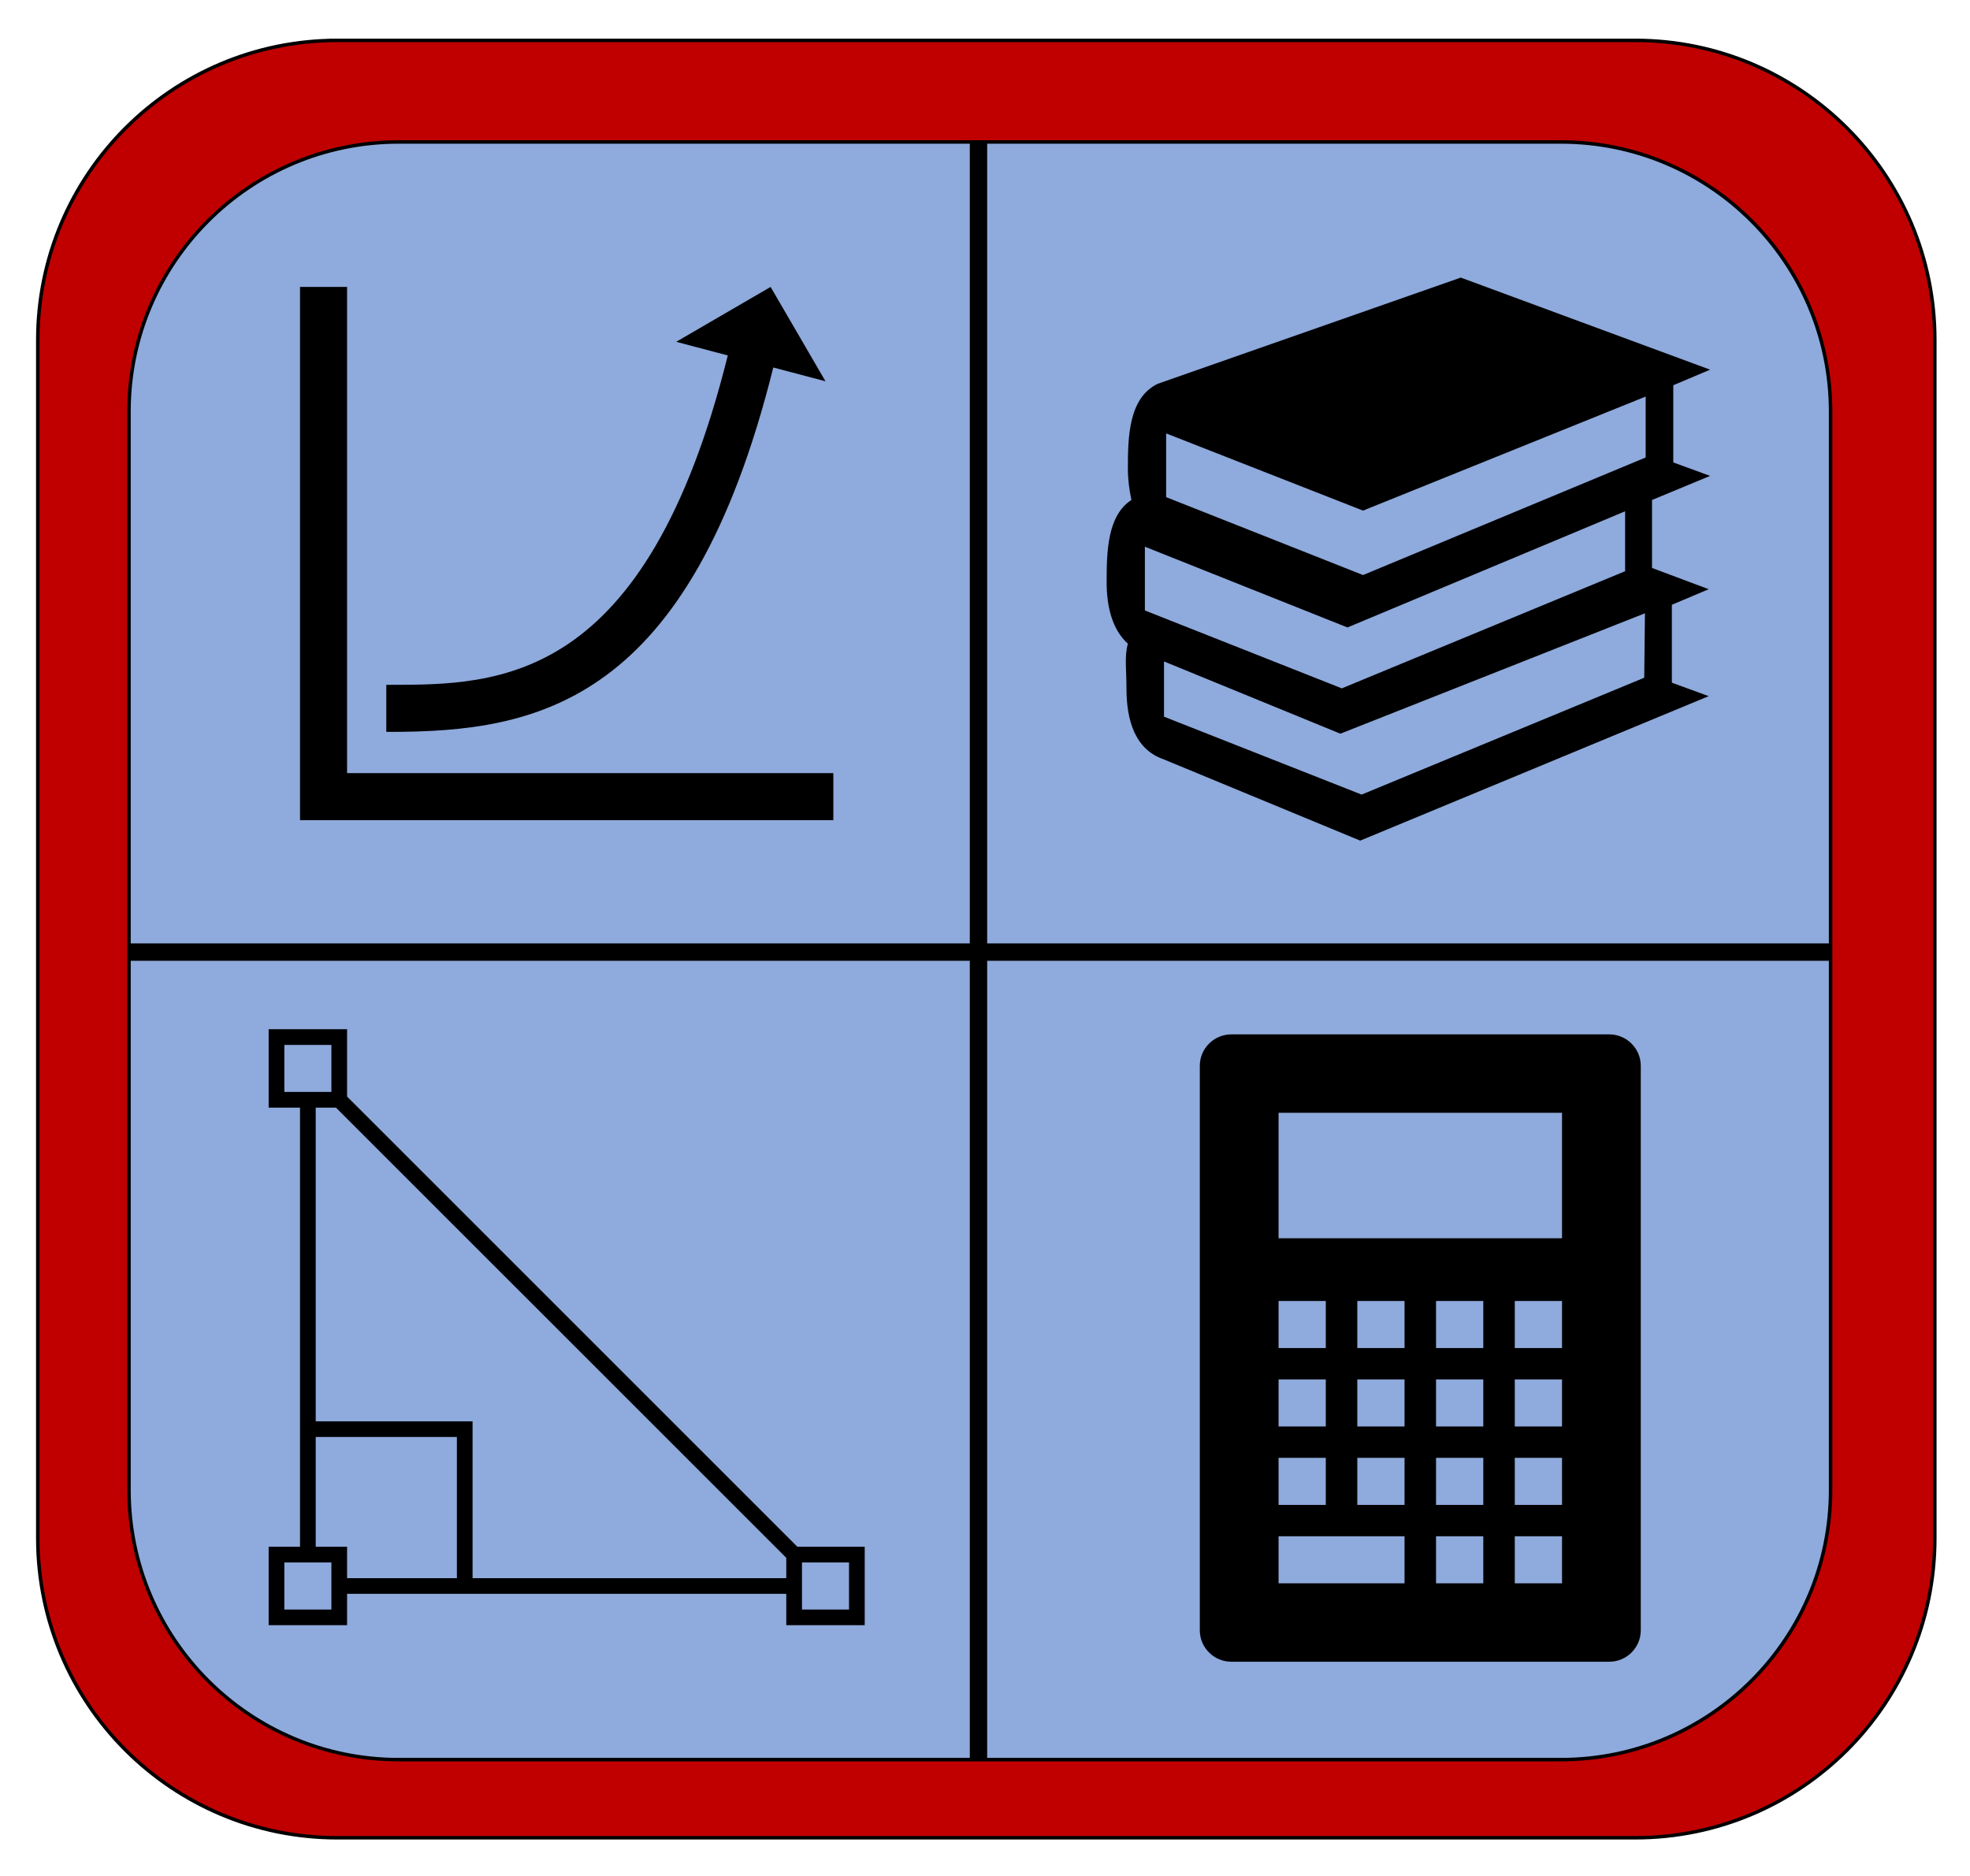<svg width="756" height="720" xmlns="http://www.w3.org/2000/svg" xmlns:xlink="http://www.w3.org/1999/xlink" overflow="hidden"><defs><clipPath id="clip0"><rect x="0" y="0" width="756" height="720"/></clipPath><clipPath id="clip1"><rect x="73" y="67" width="290" height="290"/></clipPath><clipPath id="clip2"><rect x="73" y="67" width="290" height="290"/></clipPath><clipPath id="clip3"><rect x="73" y="67" width="290" height="290"/></clipPath><clipPath id="clip4"><rect x="399" y="372" width="291" height="290"/></clipPath><clipPath id="clip5"><rect x="399" y="372" width="291" height="290"/></clipPath><clipPath id="clip6"><rect x="399" y="372" width="291" height="290"/></clipPath><clipPath id="clip7"><rect x="73" y="364" width="290" height="290"/></clipPath><clipPath id="clip8"><rect x="73" y="364" width="290" height="290"/></clipPath><clipPath id="clip9"><rect x="73" y="364" width="290" height="290"/></clipPath><clipPath id="clip10"><rect x="409" y="83" width="263" height="262"/></clipPath><clipPath id="clip11"><rect x="409" y="83" width="263" height="262"/></clipPath><clipPath id="clip12"><rect x="409" y="83" width="263" height="262"/></clipPath></defs><g clip-path="url(#clip0)"><rect x="0" y="0" width="756" height="719.841" fill="none"/><path d="M14.5 130.474C14.5 66.974 65.988 15.497 129.502 15.497L627.498 15.497C691.012 15.497 742.5 66.974 742.5 130.474L742.5 590.367C742.5 653.867 691.012 705.344 627.498 705.344L129.502 705.344C65.988 705.344 14.5 653.867 14.5 590.367Z" stroke="#000000" stroke-width="1.334" stroke-miterlimit="8" fill="#C00000" fill-rule="evenodd"/><path d="M49.5 157.968C49.5 100.817 95.84 54.488 153.002 54.488L598.998 54.488C656.16 54.488 702.5 100.817 702.5 157.968L702.5 571.872C702.5 629.022 656.16 675.351 598.998 675.351L153.002 675.351C95.84 675.351 49.5 629.022 49.5 571.872Z" stroke="#000000" stroke-width="1.334" stroke-miterlimit="8" fill="#8FAADC" fill-rule="evenodd"/><g clip-path="url(#clip1)"><g clip-path="url(#clip2)"><g clip-path="url(#clip3)"><path d="M60.195 42.136 42.136 42.136 42.136 246.8 246.8 246.8 246.8 228.741 60.195 228.741 60.195 42.136Z" transform="matrix(1 0 0 1 73 67.985)"/><path d="M76.559 194.854 75.244 194.854 75.244 212.913 76.559 212.913C133.443 212.913 191.613 202.018 223.754 73.059L243.79 78.353 222.722 42.136 186.496 63.205 206.294 68.436C174.837 194.83 118.091 194.854 76.559 194.854Z" transform="matrix(1 0 0 1 73 67.985)"/></g></g></g><g clip-path="url(#clip4)"><g clip-path="url(#clip5)"><g clip-path="url(#clip6)"><path d="M198.644 102.332 90.293 102.332 90.293 54.175 198.644 54.175 198.644 102.332ZM198.644 144.468 180.585 144.468 180.585 126.41 198.644 126.41 198.644 144.468ZM198.644 174.566 180.585 174.566 180.585 156.507 198.644 156.507 198.644 174.566ZM198.644 204.663 180.585 204.663 180.585 186.605 198.644 186.605 198.644 204.663ZM198.644 234.761 180.585 234.761 180.585 216.702 198.644 216.702 198.644 234.761ZM168.546 144.468 150.488 144.468 150.488 126.41 168.546 126.41 168.546 144.468ZM168.546 174.566 150.488 174.566 150.488 156.507 168.546 156.507 168.546 174.566ZM168.546 204.663 150.488 204.663 150.488 186.605 168.546 186.605 168.546 204.663ZM168.546 234.761 150.488 234.761 150.488 216.702 168.546 216.702 168.546 234.761ZM138.449 144.468 120.39 144.468 120.39 126.41 138.449 126.41 138.449 144.468ZM138.449 174.566 120.39 174.566 120.39 156.507 138.449 156.507 138.449 174.566ZM138.449 204.663 120.39 204.663 120.39 186.605 138.449 186.605 138.449 204.663ZM138.449 234.761 90.293 234.761 90.293 216.702 138.449 216.702 138.449 234.761ZM90.293 186.605 108.351 186.605 108.351 204.663 90.293 204.663 90.293 186.605ZM90.293 156.507 108.351 156.507 108.351 174.566 90.293 174.566 90.293 156.507ZM90.293 126.41 108.351 126.41 108.351 144.468 90.293 144.468 90.293 126.41ZM216.702 24.078 72.234 24.078C65.613 24.078 60.195 29.496 60.195 36.117L60.195 252.819C60.195 259.441 65.613 264.858 72.234 264.858L216.702 264.858C223.324 264.858 228.741 259.441 228.741 252.819L228.741 36.117C228.741 29.496 223.324 24.078 216.702 24.078Z" transform="matrix(1.004 0 0 1 400 372.918)"/></g></g></g><g clip-path="url(#clip7)"><g clip-path="url(#clip8)"><g clip-path="url(#clip9)"><path d="M233.009 228.741 60.195 55.939 60.195 30.098 30.098 30.098 30.098 60.195 42.136 60.195 42.136 228.741 30.098 228.741 30.098 258.839 60.195 258.839 60.195 246.8 228.741 246.8 228.741 258.839 258.839 258.839 258.839 228.741ZM36.117 36.117 54.175 36.117 54.175 54.175 36.117 54.175ZM54.175 252.819 36.117 252.819 36.117 234.761 54.175 234.761ZM48.156 228.741 48.156 186.605 102.332 186.605 102.332 240.78 60.195 240.78 60.195 228.741ZM108.351 240.78 108.351 180.585 48.156 180.585 48.156 60.195 55.939 60.195 228.741 232.985 228.741 240.78ZM252.819 252.819 234.761 252.819 234.761 234.761 252.819 234.761Z" transform="matrix(1 0 0 1 73 364.92)"/></g></g></g><g clip-path="url(#clip10)"><g clip-path="url(#clip11)"><g clip-path="url(#clip12)"><path d="M246.264 98.669 232.13 93.504 232.13 63.877 246.264 57.897 150.586 22.561 34.249 63.333C23.104 68.769 22.832 83.719 22.832 95.951 22.832 100.028 23.376 104.105 24.192 107.911 14.95 113.891 14.678 127.753 14.678 139.441 14.678 148.955 16.852 157.653 22.832 163.089 21.473 167.71 22.289 173.418 22.289 180.213 22.289 192.445 25.551 203.589 36.423 207.395L111.988 238.654 245.721 183.203 231.586 178.039 231.586 148.139 245.721 142.159 223.976 134.005 223.976 107.911 246.264 98.669ZM37.511 82.36 113.075 111.988 221.529 68.226 221.529 91.602 113.075 136.723 37.511 106.823 37.511 82.36ZM220.986 176.136 112.531 220.986 36.695 191.086 36.695 169.884 104.377 197.61 221.257 151.401 220.986 176.136ZM213.375 135.364 104.921 180.213 29.356 150.314 29.356 125.85 107.095 156.837 213.647 112.26 213.647 135.364Z" transform="matrix(1 0 0 1 410 83.981)"/></g></g></g><path d="M375.5 54.488 375.5 675.287" stroke="#000000" stroke-width="6.668" stroke-miterlimit="8" fill="none" fill-rule="evenodd"/><path d="M0 0 653.281 0" stroke="#000000" stroke-width="6.667" stroke-miterlimit="8" fill="none" fill-rule="evenodd" transform="matrix(-1 0 0 1 702.925 365.419)"/></g></svg>